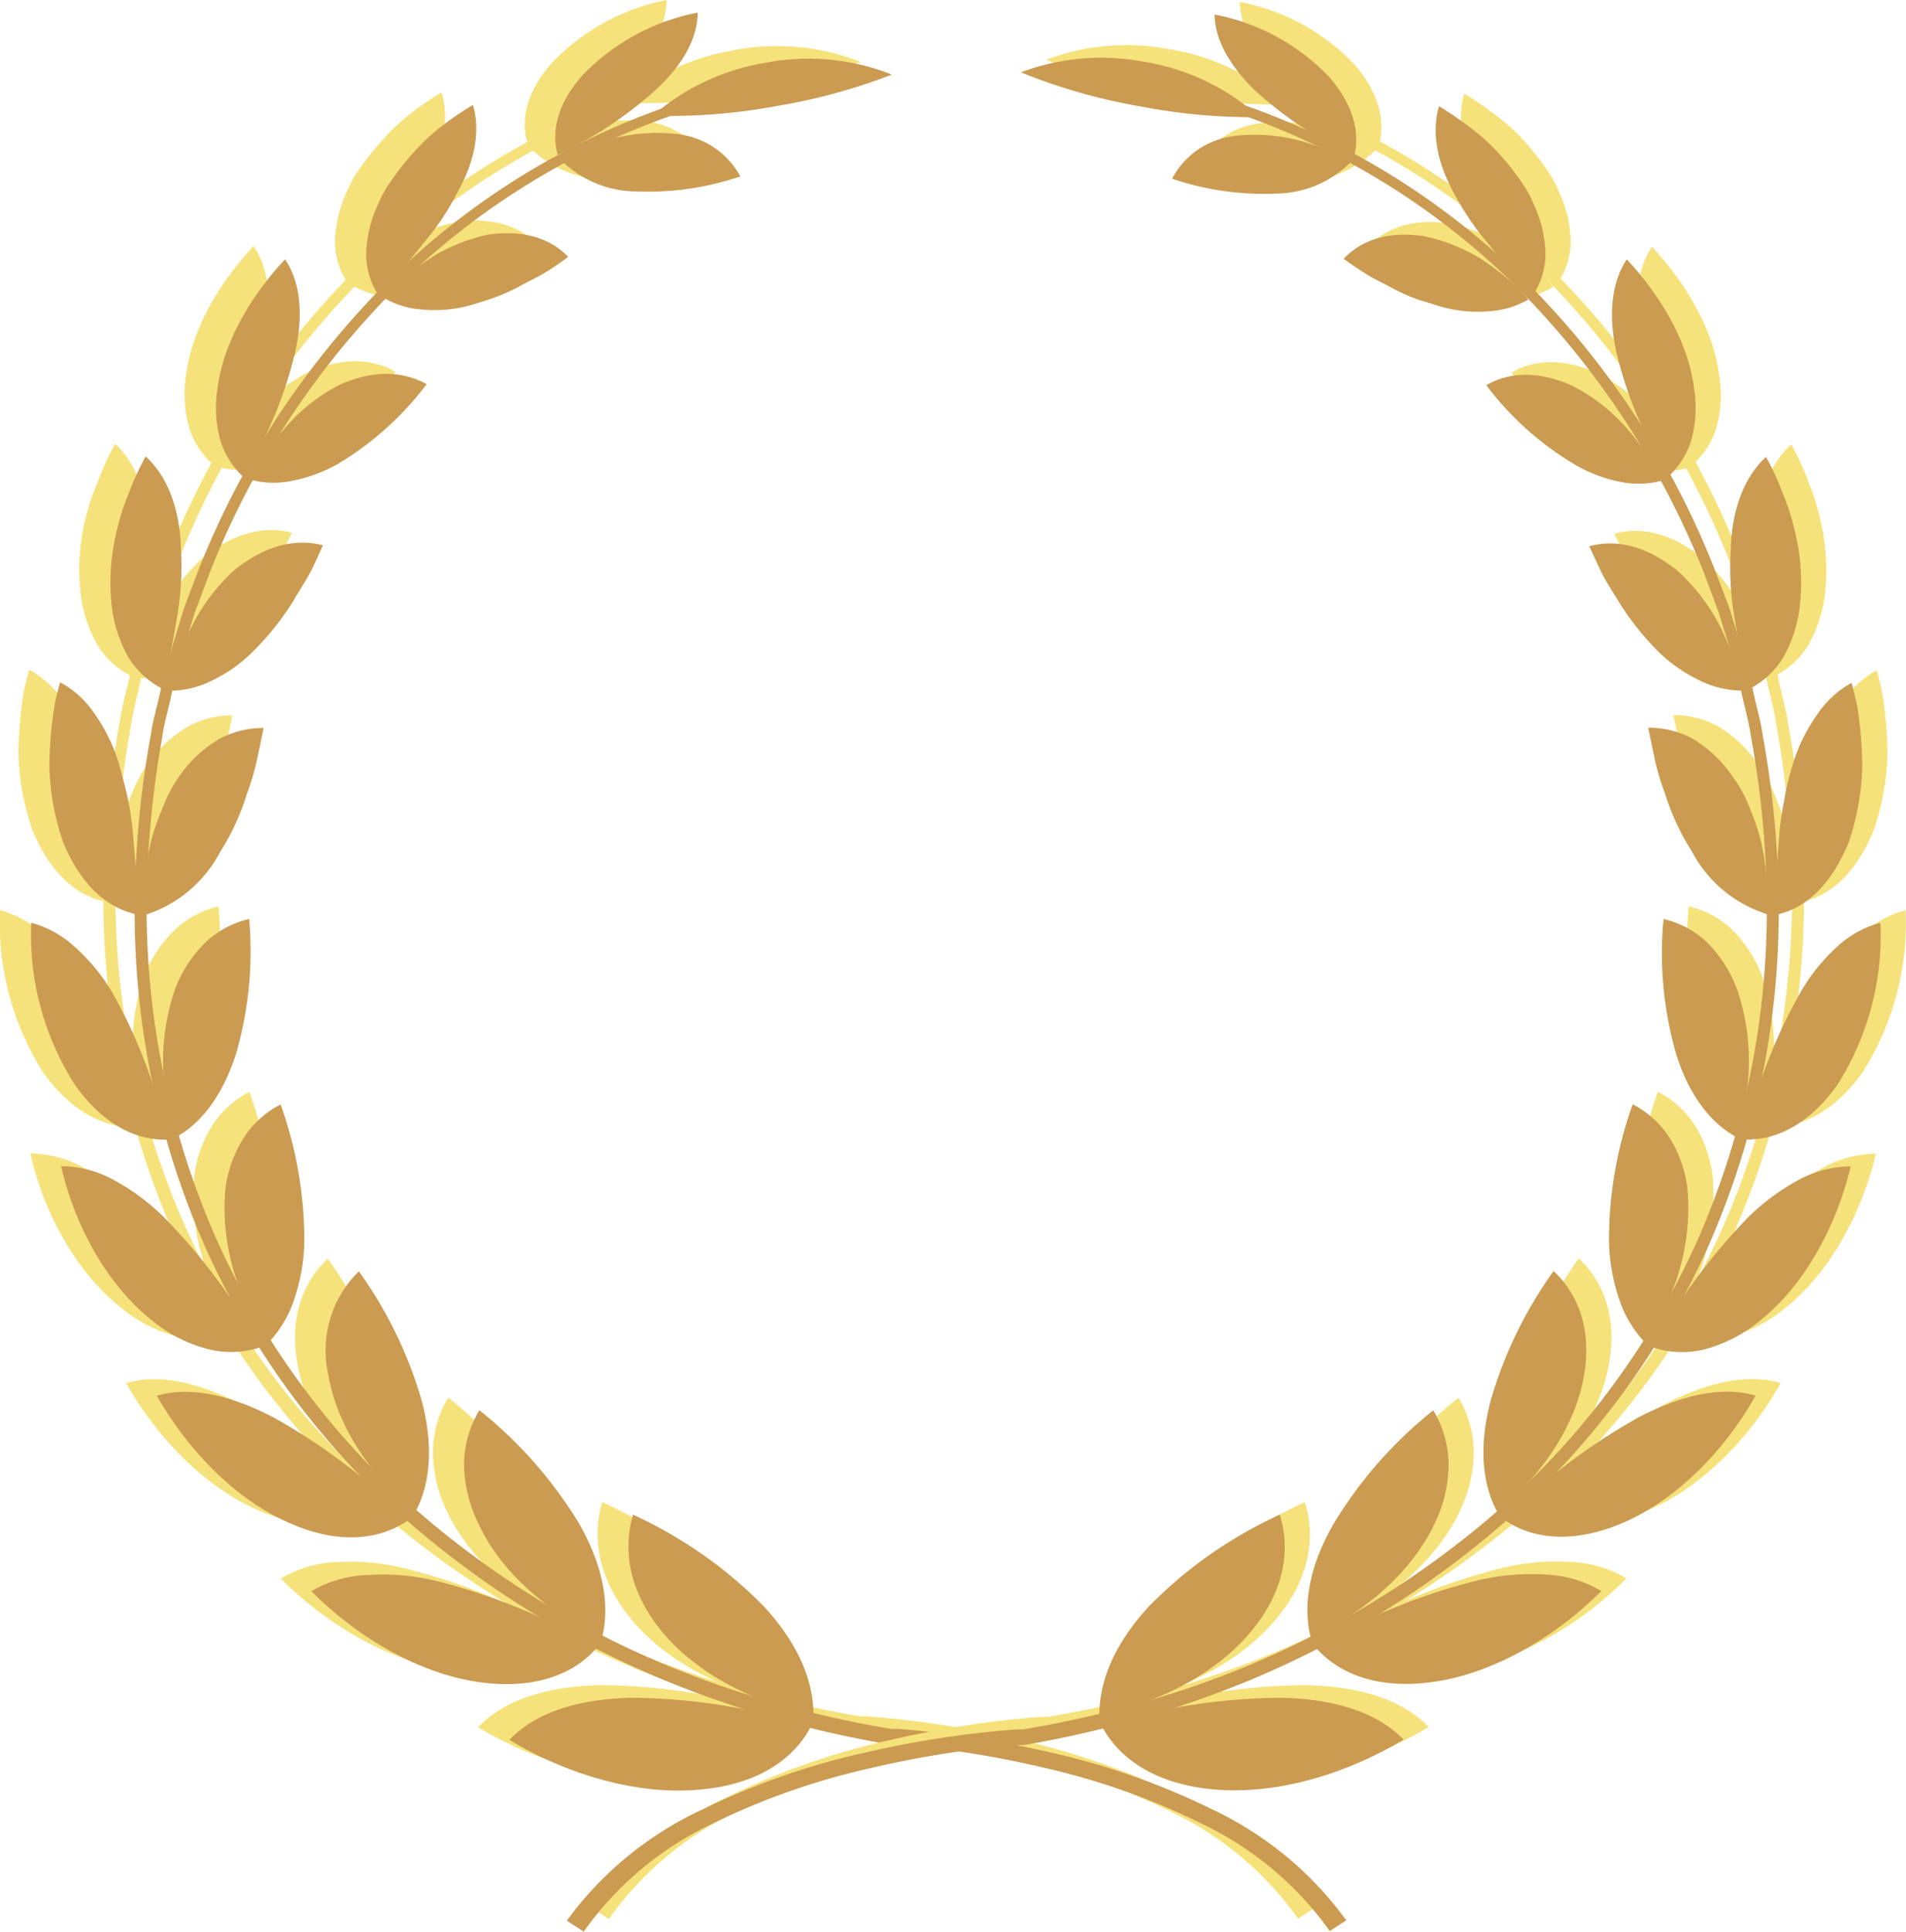 <svg xmlns="http://www.w3.org/2000/svg" viewBox="0 0 151.32 153.29"><defs><style>.cls-1{fill:#f6e27a;}.cls-2{fill:#cb9b51;}</style></defs><g id="Camada_2" data-name="Camada 2"><g id="Camada_1-2" data-name="Camada 1"><path class="cls-1" d="M58.19,4a18,18,0,0,1,10.14.92,46.47,46.47,0,0,1-9.12,2.49,46.62,46.62,0,0,1-9.86.77A18,18,0,0,1,58.19,4Z"/><path class="cls-1" d="M47.6,133.73A47.8,47.8,0,0,1,61.9,136c-1.32,2.57-4.18,4.58-8.65,5-4.68.49-10.3-.94-15.29-3.93C40,134.92,43.32,133.84,47.6,133.73Z"/><path class="cls-1" d="M50,128.35c-2.55-3.15-3-6.41-2.19-9.15a34.94,34.94,0,0,1,10.32,7.21c2.62,2.8,4,5.76,4,8.69C57.13,134.1,52.63,131.64,50,128.35Z"/><path class="cls-1" d="M32,124.43A48.14,48.14,0,0,1,45,129.71c-1.8,2.12-4.92,3.37-9.23,2.8-4.51-.59-9.49-3.24-13.47-7.24a9.32,9.32,0,0,1,4.28-1.3A18.34,18.34,0,0,1,32,124.43Z"/><path class="cls-1" d="M35.49,119.94A10.73,10.73,0,0,1,34.37,115a8.42,8.42,0,0,1,1.22-4.09,34.25,34.25,0,0,1,7.91,9c1.82,3.19,2.49,6.27,1.83,9C40.87,126.94,37.21,123.62,35.49,119.94Z"/><path class="cls-1" d="M19.28,111.5A48.4,48.4,0,0,1,30,119.61c-2.18,1.54-5.39,2-9.28.33-4.06-1.68-8-5.42-10.71-10.18C12.59,109,15.75,109.67,19.28,111.5Z"/><path class="cls-1" d="M23.61,108.21c-.65-3.67.45-6.5,2.41-8.32a33.48,33.48,0,0,1,5,10.3c.88,3.39.76,6.41-.51,8.81C26.85,116.05,24.27,112.05,23.61,108.21Z"/><path class="cls-1" d="M10.51,95.58a47.26,47.26,0,0,1,7.69,10.33,7.46,7.46,0,0,1-4.06.18,11.58,11.58,0,0,1-4.59-2.36c-3.3-2.63-6-7.15-7.14-12.19a8.88,8.88,0,0,1,4,1A17.84,17.84,0,0,1,10.51,95.58Z"/><path class="cls-1" d="M15.38,93.71a9.81,9.81,0,0,1,1.5-4.43,7.57,7.57,0,0,1,2.92-2.63,32,32,0,0,1,1.88,10.87,14.76,14.76,0,0,1-.78,4.54,9.09,9.09,0,0,1-2,3.43A17.89,17.89,0,0,1,15.38,93.71Z"/><path class="cls-1" d="M6.47,77.91A41.76,41.76,0,0,1,10.8,89.43c-2.46.11-5.13-1.17-7.36-4.31A22.14,22.14,0,0,1,0,72.23a8.19,8.19,0,0,1,3.44,1.9A15.2,15.2,0,0,1,6.47,77.91Z"/><path class="cls-1" d="M11.44,77.43A10.4,10.4,0,0,1,14,73.68a7.49,7.49,0,0,1,3.35-1.75,29.14,29.14,0,0,1-1,10.72c-1,3.08-2.58,5.36-4.74,6.58A17.75,17.75,0,0,1,11.44,77.43Z"/><path class="cls-1" d="M7.05,59.89c.23.86.48,1.77.67,2.7a24.75,24.75,0,0,1,.38,2.87c.08,1,.2,2,.22,3s0,2.05,0,3.09C5.93,71,3.93,69.19,2.55,65.81a19.87,19.87,0,0,1-1.08-6,28.63,28.63,0,0,1,.2-3.3c.06-.57.13-1.13.23-1.69s.27-1.12.42-1.68A7.75,7.75,0,0,1,5.07,55.7,13.81,13.81,0,0,1,7.05,59.89Z"/><path class="cls-1" d="M11.77,60.58a10.11,10.11,0,0,1,3.16-2.93,7.21,7.21,0,0,1,3.52-.88c-.18.9-.37,1.78-.55,2.66A21.33,21.33,0,0,1,17.13,62,19.11,19.11,0,0,1,15,66.59a10.18,10.18,0,0,1-6,5,19.46,19.46,0,0,1,.08-3.06,18.34,18.34,0,0,1,.47-2.92,21,21,0,0,1,.93-2.67A10.92,10.92,0,0,1,11.77,60.58Z"/><path class="cls-1" d="M11.89,42.53a23.72,23.72,0,0,1-.3,5.41,46.33,46.33,0,0,1-1.24,5.68,6.77,6.77,0,0,1-2.61-2.43A10.71,10.71,0,0,1,6.39,47a16.93,16.93,0,0,1,.38-5.78,18.06,18.06,0,0,1,1-3,21.92,21.92,0,0,1,1.37-3C10.74,36.71,11.81,39.27,11.89,42.53Z"/><path class="cls-1" d="M16.1,44.27c2.47-2,4.87-2.56,7.07-2-.38.78-.7,1.59-1.12,2.34s-.89,1.45-1.3,2.17a21.43,21.43,0,0,1-3,3.77A11.61,11.61,0,0,1,14.37,53a7.63,7.63,0,0,1-3.36.82,19.26,19.26,0,0,1,1.88-5.41A15.71,15.71,0,0,1,16.1,44.27Z"/><path class="cls-1" d="M21,27a33.12,33.12,0,0,1-4.13,9.82A6.37,6.37,0,0,1,15,33.9a9.9,9.9,0,0,1-.22-4.21c.45-3.43,2.48-7.09,5.35-10.16C21.35,21.34,21.64,23.91,21,27Z"/><path class="cls-1" d="M24.39,29.58c2.74-1.26,5.13-1.14,7-.09a24.79,24.79,0,0,1-7,6.3,12.26,12.26,0,0,1-3.64,1.36,7.32,7.32,0,0,1-3.3-.07,17.54,17.54,0,0,1,3.05-4.51A14.57,14.57,0,0,1,24.39,29.58Z"/><path class="cls-1" d="M33.82,14.32a21.14,21.14,0,0,1-2.74,4.06,22.29,22.29,0,0,1-1.7,2c-.31.31-.62.62-.94.92s-.62.65-.94,1a5.94,5.94,0,0,1-.91-3.09,10,10,0,0,1,.9-3.9c.17-.38.35-.76.55-1.13s.46-.72.71-1.08a23.29,23.29,0,0,1,1.72-2.1A15.13,15.13,0,0,1,32.62,9a23.32,23.32,0,0,1,2.44-1.67C35.66,9.31,35.26,11.75,33.82,14.32Z"/><path class="cls-1" d="M36.27,17.62c2.84-.41,5,.32,6.37,1.77-.64.46-1.27.91-1.94,1.3s-1.36.7-2,1.07a15.76,15.76,0,0,1-2,.88q-.53.18-1.05.33c-.33.11-.67.21-1,.3a10.76,10.76,0,0,1-3.68.29,6.81,6.81,0,0,1-3-.91c.29-.34.59-.67.89-1s.66-.58,1-.86a21.87,21.87,0,0,1,2.06-1.49A14.27,14.27,0,0,1,36.27,17.62Z"/><path class="cls-1" d="M49.8,5.94a31.59,31.59,0,0,1-7.95,5.34c-.52-1.88,0-4.1,2-6.33A17.22,17.22,0,0,1,52.92,0C52.9,2,51.81,4,49.8,5.94Z"/><path class="cls-1" d="M51.07,9.62A6.49,6.49,0,0,1,56.3,13,22.92,22.92,0,0,1,48,14.22a8.49,8.49,0,0,1-5.84-2.43A13.94,13.94,0,0,1,51.07,9.62Z"/><path class="cls-1" d="M104.4,151.39a27.63,27.63,0,0,0-10.74-8.85,57.29,57.29,0,0,0-13-4.53,79.52,79.52,0,0,0-11.87-1.81l-.26,0a2.06,2.06,0,0,1-.26,0A84,84,0,0,1,54,132.48a73,73,0,0,1-23.3-13.57,62.47,62.47,0,0,1-16-21.59A65.13,65.13,0,0,1,9.16,71a77.4,77.4,0,0,1,1.25-13.5c.15-1.12.48-2.21.71-3.32s.5-2.21.86-3.28l1-3.25,1.19-3.17A66.31,66.31,0,0,1,29,21.88,58.66,58.66,0,0,1,51.87,7.82l-.23-.75A59.45,59.45,0,0,0,28.36,21.28a69.19,69.19,0,0,0-8.69,10.63,70.08,70.08,0,0,0-6.34,12.18l-1.22,3.22-1,3.29c-.36,1.08-.61,2.2-.87,3.32s-.58,2.22-.73,3.36A78.32,78.32,0,0,0,8.21,71a66,66,0,0,0,5.52,26.78,63.72,63.72,0,0,0,16.23,22,74.51,74.51,0,0,0,23.63,13.84,85.47,85.47,0,0,0,14.46,3.8,1.54,1.54,0,0,0,.3,0l.29,0a79.3,79.3,0,0,1,11.68,1.84A56.36,56.36,0,0,1,93,143.79a26.26,26.26,0,0,1,10.06,8.47Z"/><path class="cls-2" d="M60.67,5a18,18,0,0,1,10.14.92,46.58,46.58,0,0,1-9.13,2.49,46.53,46.53,0,0,1-9.85.77A18,18,0,0,1,60.67,5Z"/><path class="cls-2" d="M50.07,134.73A47.91,47.91,0,0,1,64.38,137c-1.32,2.57-4.18,4.58-8.66,5-4.67.49-10.29-.94-15.28-3.93C42.5,135.92,45.8,134.84,50.07,134.73Z"/><path class="cls-2" d="M52.45,129.35c-2.55-3.15-3-6.41-2.19-9.15a35.07,35.07,0,0,1,10.32,7.21c2.61,2.8,4,5.76,4,8.69C59.6,135.1,55.11,132.64,52.45,129.35Z"/><path class="cls-2" d="M34.52,125.43a48,48,0,0,1,12.9,5.28c-1.79,2.12-4.91,3.37-9.23,2.8-4.51-.59-9.48-3.24-13.47-7.24A9.37,9.37,0,0,1,29,125,18.34,18.34,0,0,1,34.52,125.43Z"/><path class="cls-2" d="M38,120.94A10.88,10.88,0,0,1,36.84,116a8.53,8.53,0,0,1,1.22-4.09,34.29,34.29,0,0,1,7.92,9c1.81,3.19,2.48,6.27,1.83,9C43.35,127.94,39.69,124.62,38,120.94Z"/><path class="cls-2" d="M21.75,112.5a48.68,48.68,0,0,1,10.7,8.11c-2.19,1.54-5.4,2-9.28.33-4.06-1.68-8-5.42-10.72-10.18C15.07,110,18.23,110.67,21.75,112.5Z"/><path class="cls-2" d="M26.09,109.21a8.78,8.78,0,0,1,2.4-8.32,33.51,33.51,0,0,1,5,10.3c.88,3.39.75,6.41-.52,8.81C29.32,117.05,26.75,113.05,26.09,109.21Z"/><path class="cls-2" d="M13,96.58a47.26,47.26,0,0,1,7.69,10.33,7.46,7.46,0,0,1-4.06.18A11.45,11.45,0,0,1,12,104.73c-3.3-2.63-6-7.15-7.15-12.19a8.92,8.92,0,0,1,4,1A17.84,17.84,0,0,1,13,96.58Z"/><path class="cls-2" d="M17.86,94.71a9.69,9.69,0,0,1,1.5-4.43,7.5,7.5,0,0,1,2.92-2.63,32.28,32.28,0,0,1,1.88,10.87,15.06,15.06,0,0,1-.79,4.54,9.09,9.09,0,0,1-2,3.43A17.88,17.88,0,0,1,17.86,94.71Z"/><path class="cls-2" d="M9,78.91a41.76,41.76,0,0,1,4.33,11.52c-2.47.11-5.13-1.17-7.36-4.31A22.07,22.07,0,0,1,2.48,73.23a8.14,8.14,0,0,1,3.44,1.9A15.22,15.22,0,0,1,9,78.91Z"/><path class="cls-2" d="M13.92,78.43a10.15,10.15,0,0,1,2.51-3.75,7.44,7.44,0,0,1,3.35-1.75,29.14,29.14,0,0,1-1.05,10.72c-1,3.08-2.57,5.36-4.74,6.58A17.75,17.75,0,0,1,13.92,78.43Z"/><path class="cls-2" d="M9.52,60.89c.23.86.48,1.77.67,2.7a22.77,22.77,0,0,1,.39,2.87c.08,1,.2,2,.21,3s0,2.05,0,3.09C8.4,72,6.41,70.19,5,66.81a20.18,20.18,0,0,1-1.08-6,31.06,31.06,0,0,1,.2-3.3c.07-.57.14-1.13.24-1.69s.26-1.12.41-1.68A7.77,7.77,0,0,1,7.55,56.7,13.57,13.57,0,0,1,9.52,60.89Z"/><path class="cls-2" d="M14.25,61.58a10,10,0,0,1,3.15-2.93,7.27,7.27,0,0,1,3.53-.88c-.19.9-.37,1.78-.56,2.66A19.63,19.63,0,0,1,19.6,63a19.09,19.09,0,0,1-2.13,4.62,10.21,10.21,0,0,1-6,5,22.57,22.57,0,0,1,.55-6A21,21,0,0,1,13,63.9,10.5,10.5,0,0,1,14.25,61.58Z"/><path class="cls-2" d="M14.36,43.53a23.16,23.16,0,0,1-.3,5.41,44.55,44.55,0,0,1-1.24,5.68,6.84,6.84,0,0,1-2.61-2.43A10.87,10.87,0,0,1,8.86,48a17,17,0,0,1,.39-5.78,18,18,0,0,1,.94-3,24.68,24.68,0,0,1,1.37-3C13.22,37.71,14.28,40.27,14.36,43.53Z"/><path class="cls-2" d="M18.57,45.27c2.48-2,4.87-2.56,7.07-2-.37.78-.69,1.59-1.11,2.34s-.89,1.45-1.3,2.17a21.43,21.43,0,0,1-3,3.77A11.75,11.75,0,0,1,16.85,54a7.64,7.64,0,0,1-3.37.82,19.27,19.27,0,0,1,1.89-5.41A15.68,15.68,0,0,1,18.57,45.27Z"/><path class="cls-2" d="M23.42,28a32.86,32.86,0,0,1-4.13,9.82,6.54,6.54,0,0,1-1.8-2.87,9.91,9.91,0,0,1-.21-4.21c.45-3.43,2.48-7.09,5.35-10.16C23.82,22.34,24.12,24.91,23.42,28Z"/><path class="cls-2" d="M26.87,30.58c2.74-1.26,5.13-1.14,7-.09a24.75,24.75,0,0,1-7,6.3,12.21,12.21,0,0,1-3.65,1.36,7.32,7.32,0,0,1-3.3-.07,17.83,17.83,0,0,1,3.06-4.51A14.27,14.27,0,0,1,26.87,30.58Z"/><path class="cls-2" d="M36.29,15.32a20.26,20.26,0,0,1-2.74,4.06,22.29,22.29,0,0,1-1.7,2c-.3.31-.62.62-.94.92s-.62.65-.94,1a6,6,0,0,1-.9-3.09,9.78,9.78,0,0,1,.9-3.9c.16-.38.35-.76.55-1.13s.45-.72.71-1.08A21.7,21.7,0,0,1,33,11.92,15,15,0,0,1,35.09,10a24.56,24.56,0,0,1,2.45-1.67C38.14,10.31,37.74,12.75,36.29,15.32Z"/><path class="cls-2" d="M38.75,18.62c2.84-.41,5,.32,6.36,1.77-.63.46-1.27.91-1.93,1.3s-1.36.7-2,1.07a15.76,15.76,0,0,1-2,.88c-.34.12-.69.23-1,.33s-.68.21-1,.3a10.72,10.72,0,0,1-3.68.29,6.89,6.89,0,0,1-3-.91c.29-.34.59-.67.9-1s.66-.58,1-.86a23.24,23.24,0,0,1,2.06-1.49A14.23,14.23,0,0,1,38.75,18.62Z"/><path class="cls-2" d="M52.27,6.94a31.41,31.41,0,0,1-8,5.34c-.51-1.88,0-4.1,2-6.33A17.23,17.23,0,0,1,55.39,1C55.37,3,54.29,5,52.27,6.94Z"/><path class="cls-2" d="M53.55,10.62A6.52,6.52,0,0,1,58.78,14a23,23,0,0,1-8.34,1.19,8.51,8.51,0,0,1-5.84-2.43A14,14,0,0,1,53.55,10.62Z"/><path class="cls-2" d="M106.88,152.39a27.71,27.71,0,0,0-10.74-8.85,57.53,57.53,0,0,0-13-4.53,79.19,79.19,0,0,0-11.86-1.81l-.27,0a2.3,2.3,0,0,1-.26,0,83.65,83.65,0,0,1-14.24-3.67,73,73,0,0,1-23.31-13.57,62.44,62.44,0,0,1-16-21.59A65,65,0,0,1,11.64,72a78.37,78.37,0,0,1,1.24-13.5c.15-1.12.49-2.21.72-3.32a33.59,33.59,0,0,1,.85-3.28l1-3.25,1.19-3.17A66.09,66.09,0,0,1,31.42,22.88,58.62,58.62,0,0,1,54.35,8.82l-.24-.75A59.45,59.45,0,0,0,30.83,22.28a69.78,69.78,0,0,0-8.69,10.63,69.36,69.36,0,0,0-6.33,12.18l-1.22,3.22-1,3.29a31.13,31.13,0,0,0-.87,3.32c-.24,1.12-.58,2.22-.74,3.36A78.31,78.31,0,0,0,10.69,72a66,66,0,0,0,5.52,26.78,63.72,63.72,0,0,0,16.23,22,74.4,74.4,0,0,0,23.63,13.84,85.23,85.23,0,0,0,14.46,3.8,1.35,1.35,0,0,0,.29,0l.3,0a79.3,79.3,0,0,1,11.68,1.84,56.46,56.46,0,0,1,12.7,4.51,26.36,26.36,0,0,1,10.07,8.47Z"/><path class="cls-1" d="M92.57,7.45a46,46,0,0,1-9.52-2.71A18.11,18.11,0,0,1,92.8,3.9,17.89,17.89,0,0,1,102,8.3,47.54,47.54,0,0,1,92.57,7.45Z"/><path class="cls-1" d="M101.42,128.35c-2.66,3.29-7.16,5.75-12.14,6.75,0-2.93,1.39-5.89,4-8.69a34.81,34.81,0,0,1,10.32-7.21C104.46,121.94,104,125.2,101.42,128.35Z"/><path class="cls-1" d="M103.79,133.73c4.28.11,7.58,1.19,9.64,3.32-5,3-10.61,4.42-15.29,3.93-4.48-.45-7.33-2.46-8.66-5A47.91,47.91,0,0,1,103.79,133.73Z"/><path class="cls-1" d="M115.89,119.92c-1.73,3.68-5.38,7-9.84,9-.66-2.75,0-5.83,1.83-9a33.94,33.94,0,0,1,7.91-9A8.49,8.49,0,0,1,117,115,10.71,10.71,0,0,1,115.89,119.92Z"/><path class="cls-1" d="M119.34,124.41a18.6,18.6,0,0,1,5.5-.45,9.25,9.25,0,0,1,4.29,1.3c-4,4-9,6.64-13.47,7.23-4.31.58-7.43-.68-9.23-2.79A47.86,47.86,0,0,1,119.34,124.41Z"/><path class="cls-1" d="M127.75,108.19c-.66,3.84-3.23,7.84-6.89,10.78-1.27-2.39-1.4-5.42-.52-8.8a33.48,33.48,0,0,1,5-10.3C127.3,101.69,128.4,104.52,127.75,108.19Z"/><path class="cls-1" d="M132.08,111.48c3.53-1.83,6.68-2.49,9.3-1.73-2.67,4.75-6.65,8.49-10.71,10.17-3.88,1.61-7.09,1.2-9.28-.34A48.57,48.57,0,0,1,132.08,111.48Z"/><path class="cls-1" d="M136,93.69a17.89,17.89,0,0,1-3.47,11.77,9,9,0,0,1-2-3.42,15.11,15.11,0,0,1-.79-4.54,32,32,0,0,1,1.88-10.86,7.51,7.51,0,0,1,2.91,2.62A9.7,9.7,0,0,1,136,93.69Z"/><path class="cls-1" d="M140.83,95.56a17.84,17.84,0,0,1,4.1-3,8.88,8.88,0,0,1,4-1c-1.19,5-3.84,9.56-7.14,12.19a11.45,11.45,0,0,1-4.59,2.36,7.42,7.42,0,0,1-4-.19A46.61,46.61,0,0,1,140.83,95.56Z"/><path class="cls-1" d="M139.88,77.43a17.69,17.69,0,0,1-.08,11.78c-2.16-1.22-3.77-3.49-4.73-6.57a28.88,28.88,0,0,1-1-10.71,7.49,7.49,0,0,1,3.35,1.75A10.4,10.4,0,0,1,139.88,77.43Z"/><path class="cls-1" d="M144.85,77.91a15,15,0,0,1,3-3.78,8.09,8.09,0,0,1,3.44-1.9,22.13,22.13,0,0,1-3.43,12.88c-2.23,3.13-4.9,4.41-7.36,4.31A41.57,41.57,0,0,1,144.85,77.91Z"/><path class="cls-1" d="M139.53,60.59a10.5,10.5,0,0,1,1.3,2.32,21.35,21.35,0,0,1,.93,2.66,18.53,18.53,0,0,1,.47,2.92,19.46,19.46,0,0,1,.08,3.06,10.21,10.21,0,0,1-6-5,19.12,19.12,0,0,1-2.13-4.6,19.63,19.63,0,0,1-.77-2.54l-.56-2.66a7.34,7.34,0,0,1,3.53.87A10.1,10.1,0,0,1,139.53,60.59Z"/><path class="cls-1" d="M144.26,59.9a13.51,13.51,0,0,1,2-4.18A7.76,7.76,0,0,1,149,53.19c.15.56.29,1.12.41,1.67s.17,1.13.24,1.69a31.22,31.22,0,0,1,.2,3.3,20.38,20.38,0,0,1-1.08,6c-1.39,3.38-3.38,5.22-5.74,5.74,0-1-.08-2.07,0-3.08s.13-2,.21-3a22.52,22.52,0,0,1,.39-2.87C143.78,61.67,144,60.76,144.26,59.9Z"/><path class="cls-1" d="M135.2,44.31a15.84,15.84,0,0,1,3.2,4.09,19.19,19.19,0,0,1,1.88,5.4,7.61,7.61,0,0,1-3.36-.81,12.12,12.12,0,0,1-3.34-2.36,21.81,21.81,0,0,1-3-3.77c-.41-.72-.91-1.41-1.3-2.17s-.73-1.55-1.11-2.34C130.33,41.76,132.72,42.31,135.2,44.31Z"/><path class="cls-1" d="M139.41,42.57c.08-3.25,1.15-5.81,2.8-7.31a22.72,22.72,0,0,1,1.37,3,17.62,17.62,0,0,1,.94,3A16.87,16.87,0,0,1,144.9,47a10.65,10.65,0,0,1-1.35,4.21,6.7,6.7,0,0,1-2.61,2.43A45.79,45.79,0,0,1,139.7,48,23.06,23.06,0,0,1,139.41,42.57Z"/><path class="cls-1" d="M126.9,29.65a14.58,14.58,0,0,1,3.95,3,18.37,18.37,0,0,1,3.05,4.5,7.18,7.18,0,0,1-3.3.08A11.55,11.55,0,0,1,127,35.85a24.39,24.39,0,0,1-7-6.28C121.78,28.52,124.17,28.39,126.9,29.65Z"/><path class="cls-1" d="M130.34,27c-.68-3-.39-5.6.81-7.42,2.86,3.07,4.89,6.73,5.33,10.15a9.75,9.75,0,0,1-.21,4.21,6.51,6.51,0,0,1-1.8,2.86A32.91,32.91,0,0,1,130.34,27Z"/><path class="cls-1" d="M115,17.73a14.4,14.4,0,0,1,4.38,1.69,21.87,21.87,0,0,1,2.06,1.49c.33.28.67.56,1,.86s.6.64.89,1a7,7,0,0,1-3,.92,10.72,10.72,0,0,1-3.68-.29c-.34-.09-.68-.19-1-.3s-.7-.2-1.05-.32a15.63,15.63,0,0,1-2-.88c-.64-.37-1.35-.67-2-1.07s-1.3-.84-1.93-1.29C110.08,18.05,112.2,17.33,115,17.73Z"/><path class="cls-1" d="M117.49,14.43c-1.44-2.56-1.84-5-1.24-7a26.85,26.85,0,0,1,2.44,1.67,15.11,15.11,0,0,1,2.14,1.9,20.56,20.56,0,0,1,1.72,2.1c.25.35.49.71.71,1.07s.38.75.54,1.13a9.57,9.57,0,0,1,.9,3.9,5.94,5.94,0,0,1-.91,3.08c-.32-.31-.63-.63-.93-.95s-.64-.61-.94-.92a23.72,23.72,0,0,1-1.7-2A20.94,20.94,0,0,1,117.49,14.43Z"/><path class="cls-1" d="M100.27,9.76a14,14,0,0,1,8.92,2.16,8.49,8.49,0,0,1-5.83,2.44,22.77,22.77,0,0,1-8.31-1.18A6.49,6.49,0,0,1,100.27,9.76Z"/><path class="cls-1" d="M101.54,6.09c-2-2-3.09-4-3.11-5.94a17,17,0,0,1,9.08,4.94c1.95,2.23,2.47,4.44,2,6.32A31.42,31.42,0,0,1,101.54,6.09Z"/><path class="cls-1" d="M48.34,152.29a26.26,26.26,0,0,1,10-8.46,56.43,56.43,0,0,1,12.7-4.5,79,79,0,0,1,11.67-1.85l.3,0a2.54,2.54,0,0,0,.29,0,84.44,84.44,0,0,0,14.47-3.81,74.15,74.15,0,0,0,23.65-13.85,63.69,63.69,0,0,0,16.24-22A66.08,66.08,0,0,0,143.22,71a78.51,78.51,0,0,0-1.28-13.68c-.16-1.14-.5-2.24-.73-3.36s-.51-2.24-.88-3.33l-1-3.29-1.22-3.21a67.05,67.05,0,0,0-15-22.83A59.52,59.52,0,0,0,99.77,7l-.24.75a58.59,58.59,0,0,1,22.94,14.08A67.44,67.44,0,0,1,131,32.36a68.45,68.45,0,0,1,6.24,12l1.19,3.18,1,3.25a33.59,33.59,0,0,1,.85,3.28c.24,1.11.57,2.2.72,3.32A76.55,76.55,0,0,1,142.27,71a65.05,65.05,0,0,1-5.49,26.39,62.54,62.54,0,0,1-16,21.61,73,73,0,0,1-23.32,13.58,84,84,0,0,1-14.25,3.66,1.17,1.17,0,0,1-.26,0l-.27,0a79.19,79.19,0,0,0-11.86,1.81,57.84,57.84,0,0,0-13,4.52A27.72,27.72,0,0,0,47,151.42Z"/><path class="cls-2" d="M90.57,8.45a46,46,0,0,1-9.52-2.71A18.11,18.11,0,0,1,90.8,4.9,17.89,17.89,0,0,1,100,9.3,47.54,47.54,0,0,1,90.57,8.45Z"/><path class="cls-2" d="M99.42,129.35c-2.66,3.29-7.16,5.75-12.14,6.75,0-2.93,1.39-5.89,4-8.69a34.81,34.81,0,0,1,10.32-7.21C102.46,122.94,102,126.2,99.42,129.35Z"/><path class="cls-2" d="M101.79,134.73c4.28.11,7.58,1.19,9.64,3.32-5,3-10.61,4.42-15.29,3.93-4.48-.45-7.33-2.46-8.66-5A47.91,47.91,0,0,1,101.79,134.73Z"/><path class="cls-2" d="M113.89,120.92c-1.73,3.68-5.38,7-9.84,9-.66-2.75,0-5.83,1.83-9a33.94,33.94,0,0,1,7.91-9A8.49,8.49,0,0,1,115,116,10.71,10.71,0,0,1,113.89,120.92Z"/><path class="cls-2" d="M117.34,125.41a18.6,18.6,0,0,1,5.5-.45,9.25,9.25,0,0,1,4.29,1.3c-4,4-9,6.64-13.47,7.23-4.31.58-7.43-.68-9.23-2.79A47.86,47.86,0,0,1,117.34,125.41Z"/><path class="cls-2" d="M125.75,109.19c-.66,3.84-3.23,7.84-6.89,10.78-1.27-2.39-1.4-5.42-.52-8.8a33.48,33.48,0,0,1,5-10.3C125.3,102.69,126.4,105.52,125.75,109.19Z"/><path class="cls-2" d="M130.08,112.48c3.53-1.83,6.68-2.49,9.3-1.73-2.67,4.75-6.65,8.49-10.71,10.17-3.88,1.61-7.09,1.2-9.28-.34A48.57,48.57,0,0,1,130.08,112.48Z"/><path class="cls-2" d="M134,94.69a17.89,17.89,0,0,1-3.47,11.77,9,9,0,0,1-2-3.42,15.11,15.11,0,0,1-.79-4.54,32,32,0,0,1,1.88-10.86,7.51,7.51,0,0,1,2.91,2.62A9.7,9.7,0,0,1,134,94.69Z"/><path class="cls-2" d="M138.83,96.56a17.84,17.84,0,0,1,4.1-3,8.88,8.88,0,0,1,4-1c-1.19,5-3.84,9.56-7.14,12.19a11.45,11.45,0,0,1-4.59,2.36,7.42,7.42,0,0,1-4-.19A46.61,46.61,0,0,1,138.83,96.56Z"/><path class="cls-2" d="M137.88,78.43a17.69,17.69,0,0,1-.08,11.78c-2.16-1.22-3.77-3.49-4.73-6.57a28.88,28.88,0,0,1-1-10.71,7.49,7.49,0,0,1,3.35,1.75A10.4,10.4,0,0,1,137.88,78.43Z"/><path class="cls-2" d="M142.85,78.91a15,15,0,0,1,3-3.78,8.09,8.09,0,0,1,3.44-1.9,22.13,22.13,0,0,1-3.43,12.88c-2.23,3.13-4.9,4.41-7.36,4.31A41.57,41.57,0,0,1,142.85,78.91Z"/><path class="cls-2" d="M137.53,61.59a10.5,10.5,0,0,1,1.3,2.32,21.35,21.35,0,0,1,.93,2.66,18.53,18.53,0,0,1,.47,2.92,19.46,19.46,0,0,1,.08,3.06,10.21,10.21,0,0,1-6-5,19.12,19.12,0,0,1-2.13-4.6,19.63,19.63,0,0,1-.77-2.54l-.56-2.66a7.34,7.34,0,0,1,3.53.87A10.1,10.1,0,0,1,137.53,61.59Z"/><path class="cls-2" d="M142.26,60.9a13.51,13.51,0,0,1,2-4.18A7.76,7.76,0,0,1,147,54.19c.15.56.29,1.12.41,1.67s.17,1.13.24,1.69a31.22,31.22,0,0,1,.2,3.3,20.38,20.38,0,0,1-1.08,6c-1.39,3.38-3.38,5.22-5.74,5.74,0-1-.08-2.07,0-3.08s.13-2,.21-3a22.52,22.52,0,0,1,.39-2.87C141.78,62.67,142,61.76,142.26,60.9Z"/><path class="cls-2" d="M133.2,45.31a15.84,15.84,0,0,1,3.2,4.09,19.19,19.19,0,0,1,1.88,5.4,7.61,7.61,0,0,1-3.36-.81,12.12,12.12,0,0,1-3.34-2.36,21.81,21.81,0,0,1-3-3.77c-.41-.72-.91-1.41-1.3-2.17s-.73-1.55-1.11-2.34C128.33,42.76,130.72,43.31,133.2,45.31Z"/><path class="cls-2" d="M137.41,43.57c.08-3.25,1.15-5.81,2.8-7.31a22.72,22.72,0,0,1,1.37,3,17.62,17.62,0,0,1,.94,3A16.87,16.87,0,0,1,142.9,48a10.65,10.65,0,0,1-1.35,4.21,6.7,6.7,0,0,1-2.61,2.43A45.79,45.79,0,0,1,137.7,49,23.06,23.06,0,0,1,137.41,43.57Z"/><path class="cls-2" d="M124.9,30.65a14.58,14.58,0,0,1,3.95,3,18.37,18.37,0,0,1,3.05,4.5,7.18,7.18,0,0,1-3.3.08A11.55,11.55,0,0,1,125,36.85a24.39,24.39,0,0,1-7-6.28C119.78,29.52,122.17,29.39,124.9,30.65Z"/><path class="cls-2" d="M128.34,28c-.68-3-.39-5.6.81-7.42,2.86,3.07,4.89,6.73,5.33,10.15a9.75,9.75,0,0,1-.21,4.21,6.51,6.51,0,0,1-1.8,2.86A32.91,32.91,0,0,1,128.34,28Z"/><path class="cls-2" d="M113,18.73a14.4,14.4,0,0,1,4.38,1.69,21.87,21.87,0,0,1,2.06,1.49c.33.28.67.56,1,.86s.6.64.89,1a7,7,0,0,1-3,.92,10.72,10.72,0,0,1-3.68-.29c-.34-.09-.68-.19-1-.3s-.7-.2-1.05-.32a15.63,15.63,0,0,1-2-.88c-.64-.37-1.35-.67-2-1.07s-1.3-.84-1.93-1.29C108.08,19.05,110.2,18.33,113,18.73Z"/><path class="cls-2" d="M115.49,15.43c-1.44-2.56-1.84-5-1.24-7a26.85,26.85,0,0,1,2.44,1.67,15.11,15.11,0,0,1,2.14,1.9,20.56,20.56,0,0,1,1.72,2.1c.25.35.49.71.71,1.07s.38.75.54,1.13a9.57,9.57,0,0,1,.9,3.9,5.94,5.94,0,0,1-.91,3.08c-.32-.31-.63-.63-.93-.95s-.64-.61-.94-.92a23.72,23.72,0,0,1-1.7-2A20.94,20.94,0,0,1,115.49,15.43Z"/><path class="cls-2" d="M98.27,10.76a14,14,0,0,1,8.92,2.16,8.49,8.49,0,0,1-5.83,2.44,22.77,22.77,0,0,1-8.31-1.18A6.49,6.49,0,0,1,98.27,10.76Z"/><path class="cls-2" d="M99.54,7.09c-2-2-3.09-4-3.11-5.94a17,17,0,0,1,9.08,4.94c1.95,2.23,2.47,4.44,2,6.32A31.42,31.42,0,0,1,99.54,7.09Z"/><path class="cls-2" d="M46.34,153.29a26.26,26.26,0,0,1,10-8.46,56.43,56.43,0,0,1,12.7-4.5,79,79,0,0,1,11.67-1.85l.3,0a2.54,2.54,0,0,0,.29,0,84.44,84.44,0,0,0,14.47-3.81,74.15,74.15,0,0,0,23.65-13.85,63.69,63.69,0,0,0,16.24-22A66.08,66.08,0,0,0,141.22,72a78.51,78.51,0,0,0-1.28-13.68c-.16-1.14-.5-2.24-.73-3.36s-.51-2.24-.88-3.33l-1-3.29-1.22-3.21a67.05,67.05,0,0,0-15-22.83A59.52,59.52,0,0,0,97.77,8l-.24.75a58.59,58.59,0,0,1,22.94,14.08A67.44,67.44,0,0,1,129,33.36a68.45,68.45,0,0,1,6.24,12l1.19,3.18,1,3.25a33.59,33.59,0,0,1,.85,3.28c.24,1.11.57,2.2.72,3.32A76.55,76.55,0,0,1,140.27,72a65.05,65.05,0,0,1-5.49,26.39,62.54,62.54,0,0,1-16,21.61,73,73,0,0,1-23.32,13.58,84,84,0,0,1-14.25,3.66,1.17,1.17,0,0,1-.26,0l-.27,0a79.19,79.19,0,0,0-11.86,1.81,57.84,57.84,0,0,0-13,4.52A27.72,27.72,0,0,0,45,152.42Z"/></g></g></svg>